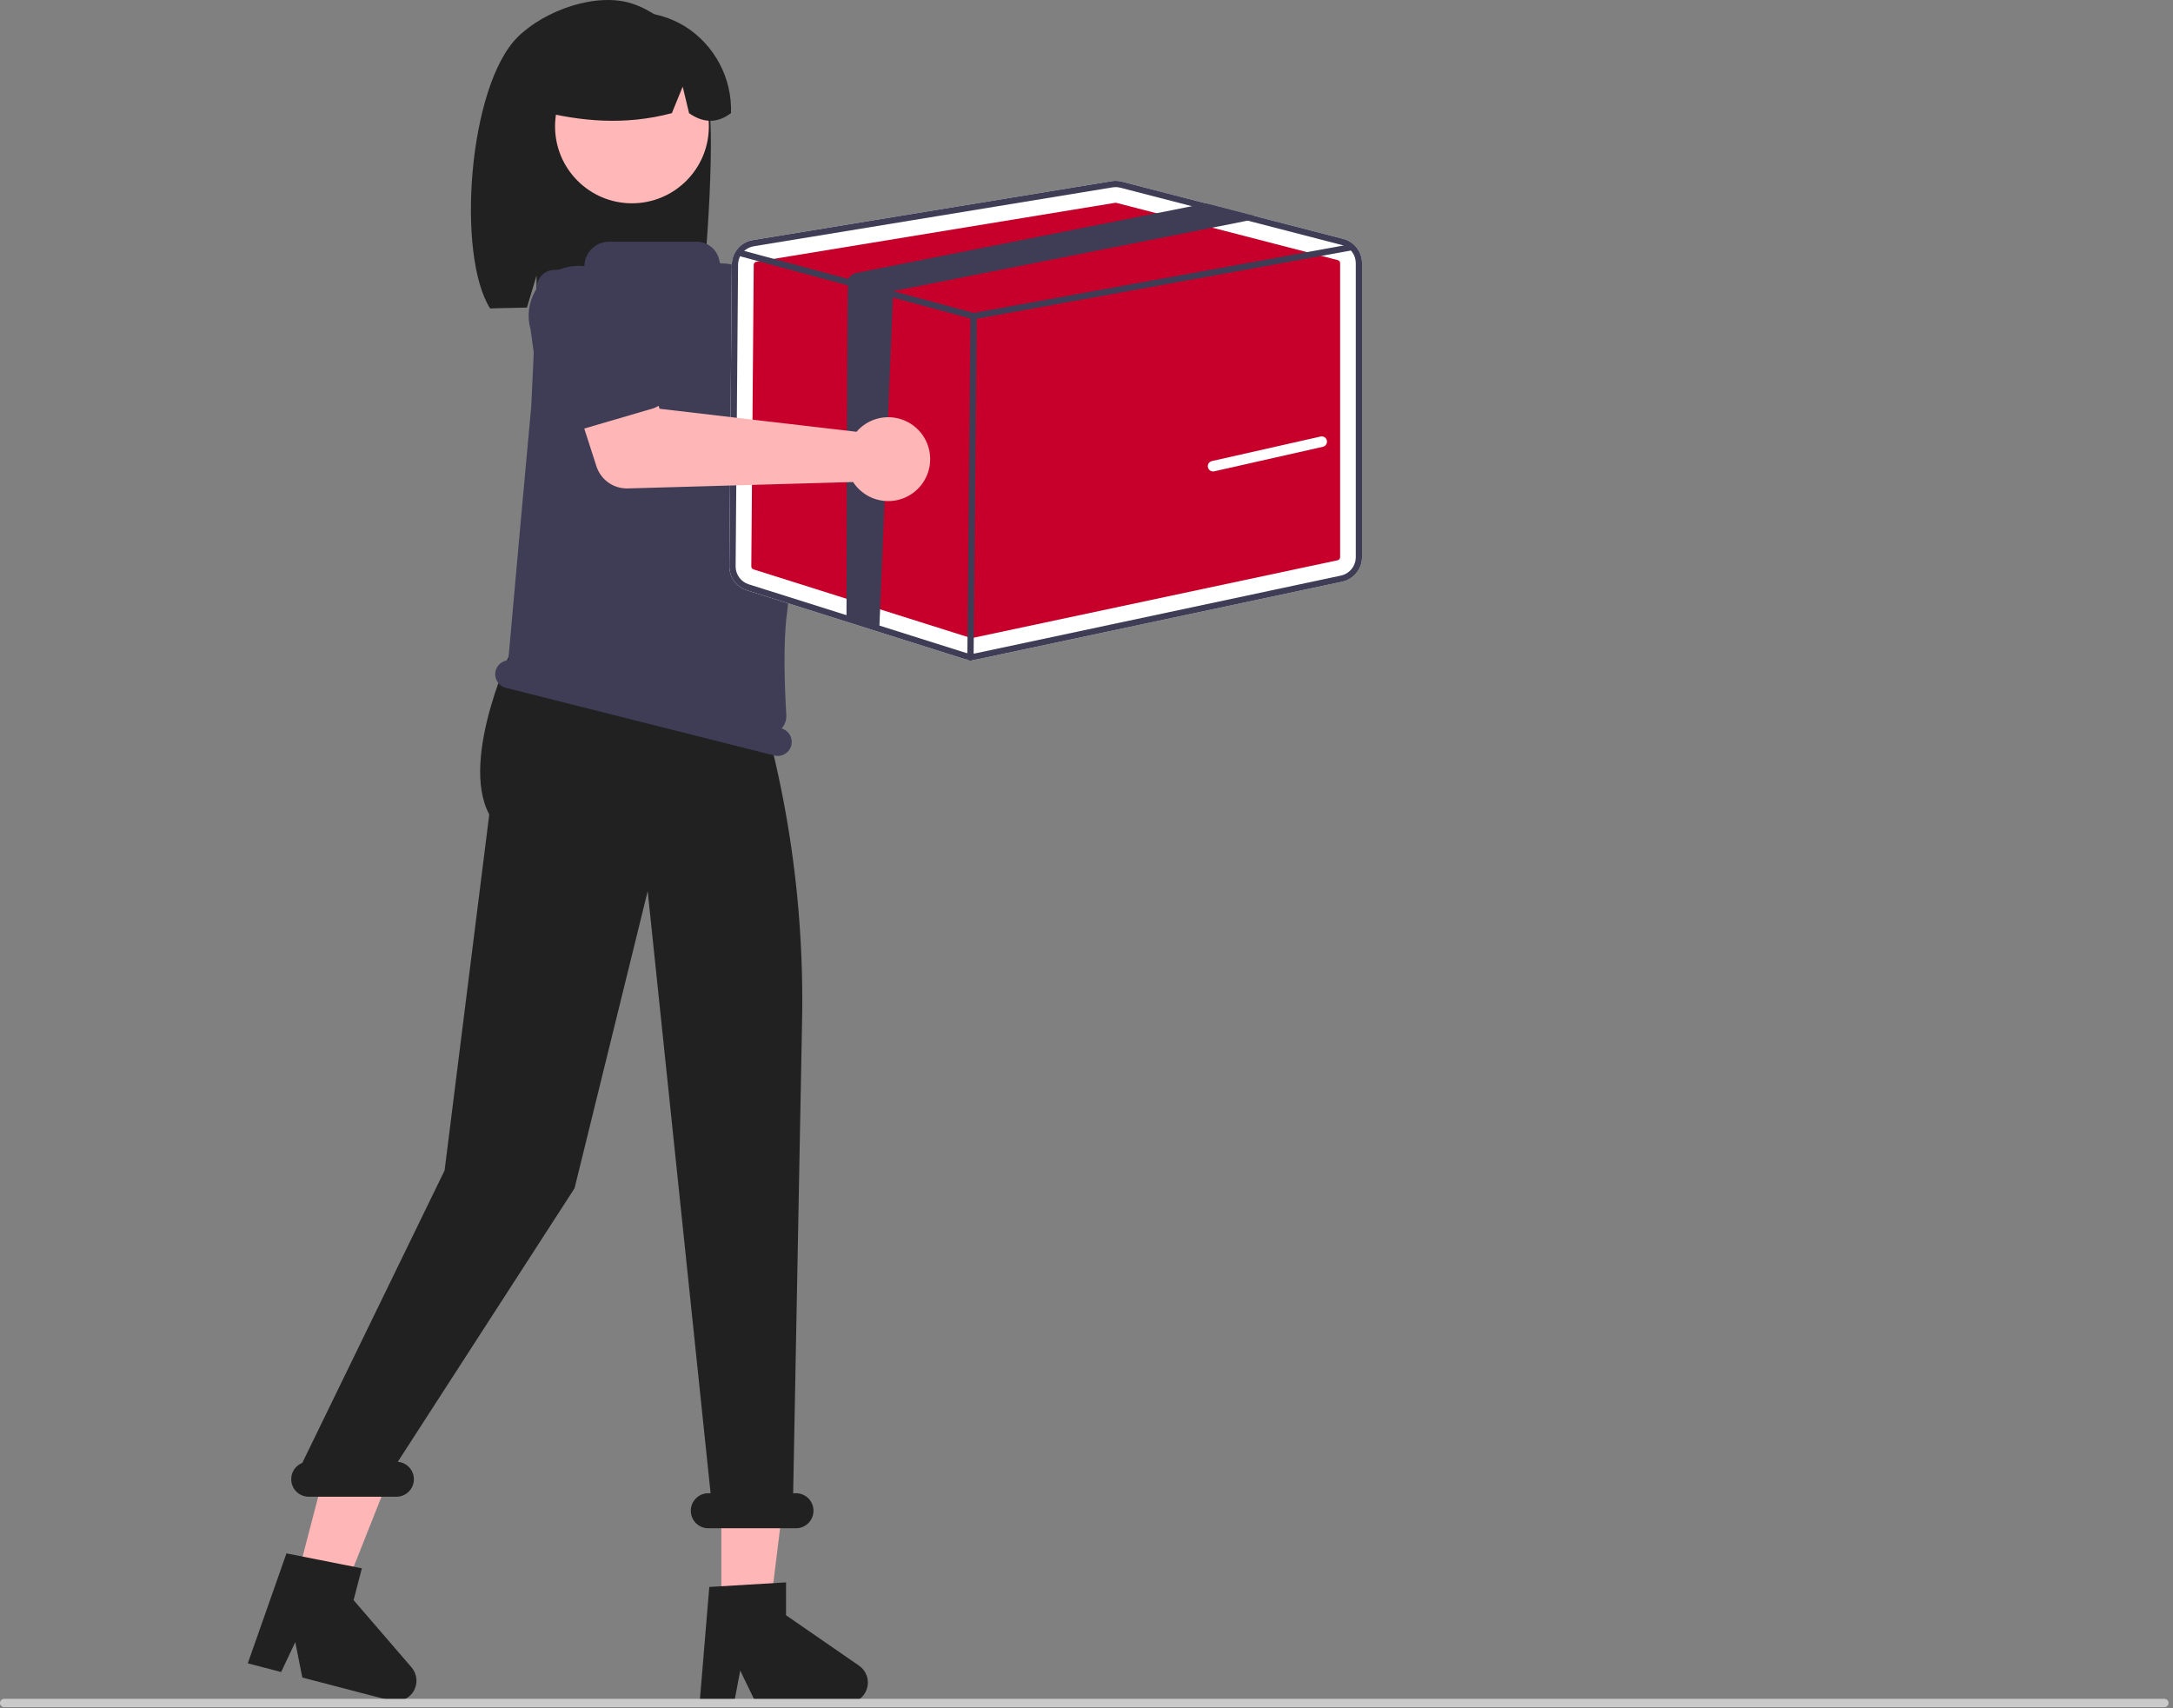 <svg width="388" height="305" viewBox="0 0 388 305" fill="none" xmlns="http://www.w3.org/2000/svg">
<rect x="0" y="0" width="388" height="305" fill="#808080" stroke="none"/>
<g clip-path="url(#clip0_1_315)">
<path d="M182.592 43.237C182.504 43.622 182.447 44.013 182.421 44.407L151.776 62.086L144.328 57.798L136.387 68.194L148.836 77.066C149.841 77.783 151.052 78.154 152.287 78.124C153.522 78.094 154.713 77.665 155.683 76.9L187.283 51.97C188.709 52.498 190.262 52.579 191.736 52.203C193.209 51.826 194.533 51.011 195.531 49.863C196.53 48.716 197.155 47.292 197.324 45.781C197.494 44.27 197.199 42.743 196.479 41.403C195.76 40.064 194.649 38.975 193.296 38.282C191.942 37.589 190.41 37.324 188.902 37.523C187.395 37.722 185.983 38.376 184.856 39.396C183.729 40.417 182.939 41.757 182.592 43.237V43.237Z" fill="#FFB6B6"/>
<path d="M151.351 60.134C151.254 59.683 151.06 59.259 150.784 58.889C150.508 58.52 150.155 58.214 149.75 57.994L135.602 50.285C133.717 48.863 131.346 48.246 129.008 48.57C126.67 48.894 124.556 50.131 123.129 52.012C121.702 53.892 121.079 56.262 121.396 58.601C121.714 60.94 122.946 63.057 124.823 64.489L136.162 76.009C136.486 76.337 136.877 76.593 137.308 76.757C137.739 76.921 138.2 76.99 138.661 76.96C139.121 76.93 139.569 76.8 139.975 76.581C140.381 76.362 140.735 76.058 141.013 75.689L150.776 62.745C151.054 62.377 151.249 61.953 151.348 61.502C151.448 61.052 151.448 60.585 151.351 60.134V60.134Z" fill="#3F3D56"/>
<path d="M126.074 15.319C124.039 8.831 119.41 2.881 113.008 0.688C106.605 -1.505 97.231 1.835 92.418 6.632C83.613 15.407 81.465 45.55 87.514 55.075C88.717 55.012 92.868 54.965 94.086 54.919L95.809 49.178V54.862C105.313 54.569 115.208 54.753 125.109 54.943C125.996 48.199 128.11 21.806 126.074 15.319Z" fill="#212121"/>
<path d="M128.798 287.631H137.467L141.591 254.193L128.797 254.194L128.798 287.631Z" fill="#FFB6B6"/>
<path d="M52.91 282.24L61.298 284.427L73.723 253.11L61.343 249.884L52.91 282.24Z" fill="#FFB6B6"/>
<path d="M100.683 82.259L98.719 87.367L99.112 92.474L137.555 105.789L135.647 83.438L131.326 78.33L100.683 82.259Z" fill="#FFB6B6"/>
<path d="M112.838 36.3C105.255 36.3 99.108 30.153 99.108 22.57C99.108 14.986 105.255 8.839 112.838 8.839C120.421 8.839 126.569 14.986 126.569 22.57C126.569 30.153 120.421 36.3 112.838 36.3Z" fill="#FFB7B7"/>
<path d="M122.273 4.69C119.634 3.082 116.613 2.212 113.523 2.171C110.433 2.13 107.39 2.92 104.71 4.458C102.03 5.997 99.813 8.227 98.29 10.915C96.767 13.604 95.994 16.652 96.053 19.741C103.537 21.654 111.513 22.454 119.965 20.202L121.897 15.473L123.036 20.205C125.622 22.024 128.118 22.021 130.524 20.195C130.626 17.115 129.917 14.062 128.469 11.341C127.022 8.62 124.885 6.326 122.273 4.69Z" fill="#212121"/>
<path d="M124.92 304.092H131.072L132.17 298.284L134.982 304.092H151.297C152.079 304.092 152.841 303.842 153.471 303.378C154.101 302.915 154.566 302.262 154.799 301.516C155.031 300.769 155.019 299.968 154.764 299.228C154.509 298.489 154.025 297.851 153.381 297.406L140.352 288.408V282.537L126.648 283.355L124.92 304.092Z" fill="#212121"/>
<path d="M44.245 296.992L50.197 298.544L52.725 293.201L53.981 299.53L69.769 303.646C70.525 303.843 71.326 303.793 72.052 303.504C72.778 303.214 73.393 302.7 73.807 302.036C74.22 301.372 74.411 300.594 74.351 299.814C74.29 299.034 73.982 298.294 73.472 297.702L63.134 285.708L64.615 280.027L51.148 277.362L44.245 296.992Z" fill="#212121"/>
<path d="M53.973 261.212L79.384 208.985L87.361 145.418C81.861 135.204 92.076 114.42 92.076 114.42V105.693L131.643 113.158V113.158C139.736 135.231 143.66 158.615 143.217 182.121L141.623 266.619H142.123C142.953 266.619 143.749 266.949 144.336 267.535C144.922 268.122 145.252 268.918 145.252 269.748C145.252 270.578 144.922 271.374 144.336 271.961C143.749 272.548 142.953 272.877 142.123 272.877H126.476C125.646 272.877 124.85 272.548 124.263 271.961C123.676 271.374 123.347 270.578 123.347 269.748C123.347 268.918 123.676 268.122 124.263 267.535C124.85 266.949 125.646 266.619 126.476 266.619H126.88L115.647 159.122L102.587 212.169L71.024 261.011C71.829 261.074 72.579 261.446 73.115 262.05C73.652 262.654 73.933 263.442 73.901 264.249C73.868 265.055 73.525 265.818 72.942 266.377C72.358 266.936 71.582 267.247 70.774 267.245H55.127C54.4 267.245 53.694 266.992 53.133 266.529C52.572 266.065 52.191 265.421 52.054 264.706C51.917 263.991 52.034 263.251 52.384 262.613C52.735 261.975 53.297 261.48 53.973 261.212H53.973Z" fill="#212121"/>
<path d="M88.498 119.77H88.498C88.628 119.259 88.917 118.803 89.322 118.466C89.727 118.129 90.229 117.93 90.755 117.896C91.276 111.933 94.722 73.692 94.853 72.57L94.858 72.522L95.856 51.207C95.892 50.432 96.213 49.699 96.755 49.146C97.298 48.593 98.026 48.259 98.799 48.209L104.07 47.864C104.142 47.861 104.21 47.831 104.261 47.779C104.311 47.727 104.339 47.658 104.339 47.585C104.339 47.003 104.454 46.427 104.677 45.889C104.899 45.352 105.226 44.863 105.637 44.451C106.049 44.04 106.537 43.713 107.075 43.491C107.613 43.268 108.189 43.153 108.771 43.153H124.375C125.385 43.154 126.361 43.523 127.119 44.192C127.877 44.861 128.364 45.783 128.49 46.786C128.497 46.855 128.53 46.919 128.582 46.965C128.634 47.011 128.701 47.035 128.771 47.034L128.772 47.034C130.545 46.997 132.273 47.597 133.641 48.725C135.009 49.854 135.928 51.435 136.23 53.182C138.363 65.594 142.638 93.763 140.525 109.424C139.789 114.876 140.123 123.075 140.401 127.637C140.429 128.077 140.369 128.519 140.226 128.937C140.083 129.355 139.858 129.74 139.565 130.071C140.188 130.25 140.716 130.664 141.039 131.226C141.362 131.787 141.454 132.452 141.297 133.08H141.297C141.134 133.724 140.723 134.277 140.153 134.617C139.583 134.958 138.901 135.058 138.257 134.895L90.314 122.809C89.67 122.647 89.117 122.236 88.777 121.666C88.436 121.096 88.336 120.414 88.498 119.77V119.77Z" fill="#3F3D56"/>
<path d="M130.668 47.246C130.674 46.191 131.054 45.173 131.74 44.371C132.427 43.57 133.374 43.038 134.415 42.868L198.477 32.349C199.091 32.247 199.72 32.275 200.323 32.431L215.336 36.313L223.951 38.543L239.848 42.652C240.807 42.901 241.657 43.462 242.264 44.246C242.87 45.03 243.2 45.994 243.2 46.985V99.491C243.195 100.514 242.842 101.505 242.198 102.3C241.553 103.096 240.657 103.647 239.657 103.865L174.406 117.748C174.1 117.814 173.787 117.847 173.474 117.845C173.017 117.846 172.563 117.777 172.128 117.64L133.36 105.397C132.445 105.112 131.647 104.539 131.083 103.764C130.519 102.989 130.221 102.053 130.231 101.094L130.668 47.246Z" fill="white"/>
<path d="M199.203 36.204C199.249 36.204 199.296 36.21 199.341 36.222L238.866 46.444C238.986 46.475 239.092 46.545 239.168 46.643C239.243 46.74 239.285 46.861 239.285 46.984V99.489C239.284 99.617 239.24 99.741 239.16 99.84C239.079 99.94 238.967 100.009 238.842 100.036L173.591 113.919C173.496 113.939 173.398 113.934 173.306 113.905L134.538 101.663C134.424 101.627 134.324 101.556 134.254 101.459C134.183 101.362 134.146 101.245 134.148 101.125L134.582 47.278C134.583 47.146 134.631 47.019 134.717 46.919C134.802 46.819 134.921 46.752 135.051 46.731L199.112 36.212C199.142 36.207 199.172 36.205 199.203 36.204V36.204Z" fill="#C6002A"/>
<path d="M130.668 47.246C130.674 46.191 131.054 45.173 131.74 44.371C132.427 43.57 133.374 43.038 134.415 42.868L198.477 32.349C199.091 32.247 199.72 32.275 200.323 32.431L215.336 36.313L223.951 38.543L239.848 42.652C240.807 42.901 241.657 43.462 242.264 44.246C242.87 45.03 243.2 45.994 243.2 46.985V99.491C243.195 100.514 242.842 101.505 242.198 102.3C241.553 103.096 240.657 103.647 239.657 103.865L174.406 117.748C174.1 117.814 173.787 117.847 173.474 117.845C173.017 117.846 172.563 117.777 172.128 117.64L133.36 105.397C132.445 105.112 131.647 104.539 131.083 103.764C130.519 102.989 130.221 102.053 130.231 101.094L130.668 47.246ZM133.696 104.331L172.463 116.574C173.016 116.746 173.604 116.774 174.171 116.656L239.426 102.772C240.176 102.609 240.848 102.195 241.33 101.598C241.813 101.001 242.078 100.258 242.081 99.491V46.985C242.081 46.298 241.87 45.628 241.476 45.064C241.083 44.501 240.526 44.071 239.881 43.834C239.779 43.796 239.674 43.763 239.568 43.737L222.75 39.389L212.804 36.816L200.043 33.516C199.77 33.443 199.488 33.406 199.204 33.408C199.022 33.408 198.84 33.423 198.66 33.452L134.598 43.972C134.083 44.057 133.594 44.26 133.171 44.566C132.747 44.873 132.401 45.273 132.159 45.736C131.917 46.206 131.79 46.726 131.786 47.254L131.35 101.102C131.342 101.821 131.566 102.523 131.988 103.105C132.411 103.686 133.01 104.116 133.696 104.331V104.331Z" fill="#3F3D56"/>
<path d="M132.159 45.736C132.203 45.765 132.251 45.786 132.301 45.799L151.144 50.893L157.01 52.478L173.694 56.987C173.741 56.998 173.79 57.005 173.839 57.005C173.873 57.005 173.906 57.002 173.94 56.998L241.212 44.733L241.436 44.692C241.582 44.665 241.711 44.581 241.795 44.459C241.879 44.336 241.912 44.186 241.885 44.04C241.858 43.894 241.775 43.764 241.653 43.68C241.531 43.595 241.381 43.562 241.235 43.588L239.881 43.834L173.862 55.872L159.482 51.986L151.439 49.812L132.887 44.796L132.592 44.718C132.465 44.684 132.329 44.697 132.21 44.752C132.091 44.808 131.995 44.904 131.939 45.024C131.925 45.052 131.914 45.082 131.906 45.113C131.875 45.23 131.883 45.355 131.929 45.467C131.975 45.579 132.055 45.674 132.159 45.736Z" fill="#3F3D56"/>
<path d="M173.28 117.976C173.427 117.976 173.569 117.917 173.674 117.814C173.778 117.71 173.838 117.569 173.839 117.421L174.399 56.451C174.4 56.303 174.342 56.16 174.238 56.054C174.134 55.948 173.993 55.888 173.844 55.887H173.839C173.692 55.887 173.55 55.945 173.446 56.049C173.341 56.152 173.281 56.293 173.28 56.441L172.721 117.411C172.719 117.56 172.777 117.702 172.881 117.808C172.985 117.914 173.126 117.974 173.275 117.976H173.28Z" fill="#3F3D56"/>
<path d="M151.144 110.559L157.01 112.143L159.482 51.986L222.567 39.434C222.629 39.423 222.69 39.408 222.75 39.389C223.234 39.251 223.658 38.953 223.951 38.543L215.336 36.313L212.804 36.816L152.945 48.723C152.63 48.785 152.333 48.915 152.073 49.103C151.813 49.291 151.596 49.532 151.439 49.812C151.252 50.136 151.148 110.171 151.144 110.559Z" fill="#3F3D56"/>
<path d="M153.772 76.259C153.472 76.516 153.193 76.796 152.937 77.096L117.797 72.992L114.379 65.106L101.803 68.708L106.497 83.257C106.876 84.432 107.626 85.453 108.635 86.166C109.643 86.878 110.856 87.245 112.09 87.21L152.324 86.066C153.153 87.341 154.351 88.333 155.758 88.91C157.165 89.487 158.714 89.623 160.2 89.298C161.685 88.974 163.037 88.205 164.075 87.093C165.112 85.982 165.787 84.581 166.009 83.076C166.232 81.572 165.99 80.035 165.318 78.671C164.646 77.308 163.574 76.18 162.245 75.441C160.917 74.701 159.395 74.382 157.881 74.529C156.367 74.675 154.934 75.279 153.772 76.259V76.259Z" fill="#FFB6B6"/>
<path d="M118.62 71.172C118.811 70.752 118.91 70.296 118.908 69.835C118.907 69.374 118.806 68.918 118.613 68.499L111.861 53.87C111.198 51.605 109.664 49.695 107.594 48.559C105.525 47.424 103.09 47.155 100.823 47.812C98.556 48.469 96.642 49.999 95.501 52.065C94.36 54.131 94.085 56.565 94.736 58.834L96.959 74.845C97.023 75.302 97.184 75.74 97.432 76.129C97.68 76.518 98.009 76.849 98.396 77.099C98.784 77.35 99.221 77.513 99.677 77.58C100.134 77.646 100.599 77.613 101.042 77.484L116.601 72.924C117.044 72.794 117.453 72.571 117.802 72.269C118.15 71.966 118.429 71.592 118.62 71.172V71.172Z" fill="#3F3D56"/>
<path d="M0.745 304.822H386.463C386.66 304.822 386.849 304.743 386.988 304.603C387.127 304.464 387.206 304.274 387.206 304.077C387.206 303.88 387.127 303.691 386.988 303.551C386.849 303.411 386.66 303.332 386.463 303.332H0.745C0.548 303.332 0.358 303.41 0.218 303.55C0.078 303.69 -5.66968e-05 303.879 -5.66968e-05 304.077C-5.66968e-05 304.275 0.078 304.464 0.218 304.604C0.358 304.744 0.548 304.822 0.745 304.822Z" fill="#CACACA"/>
<path d="M216.6 84.179C216.67 84.179 216.739 84.171 216.807 84.156L236.209 79.775C236.452 79.72 236.663 79.571 236.795 79.36C236.928 79.15 236.972 78.895 236.917 78.653C236.862 78.41 236.714 78.199 236.503 78.066C236.293 77.933 236.039 77.889 235.796 77.943L216.394 82.324C216.169 82.375 215.97 82.507 215.836 82.695C215.702 82.883 215.642 83.114 215.668 83.344C215.693 83.573 215.802 83.785 215.974 83.939C216.146 84.094 216.369 84.179 216.6 84.179V84.179Z" fill="white"/>
</g>
<defs>
<clipPath id="clip0_1_315">
<rect width="387.208" height="305" fill="white" transform="matrix(-1 0 0 1 387.208 0)"/>
</clipPath>
</defs>
</svg>
